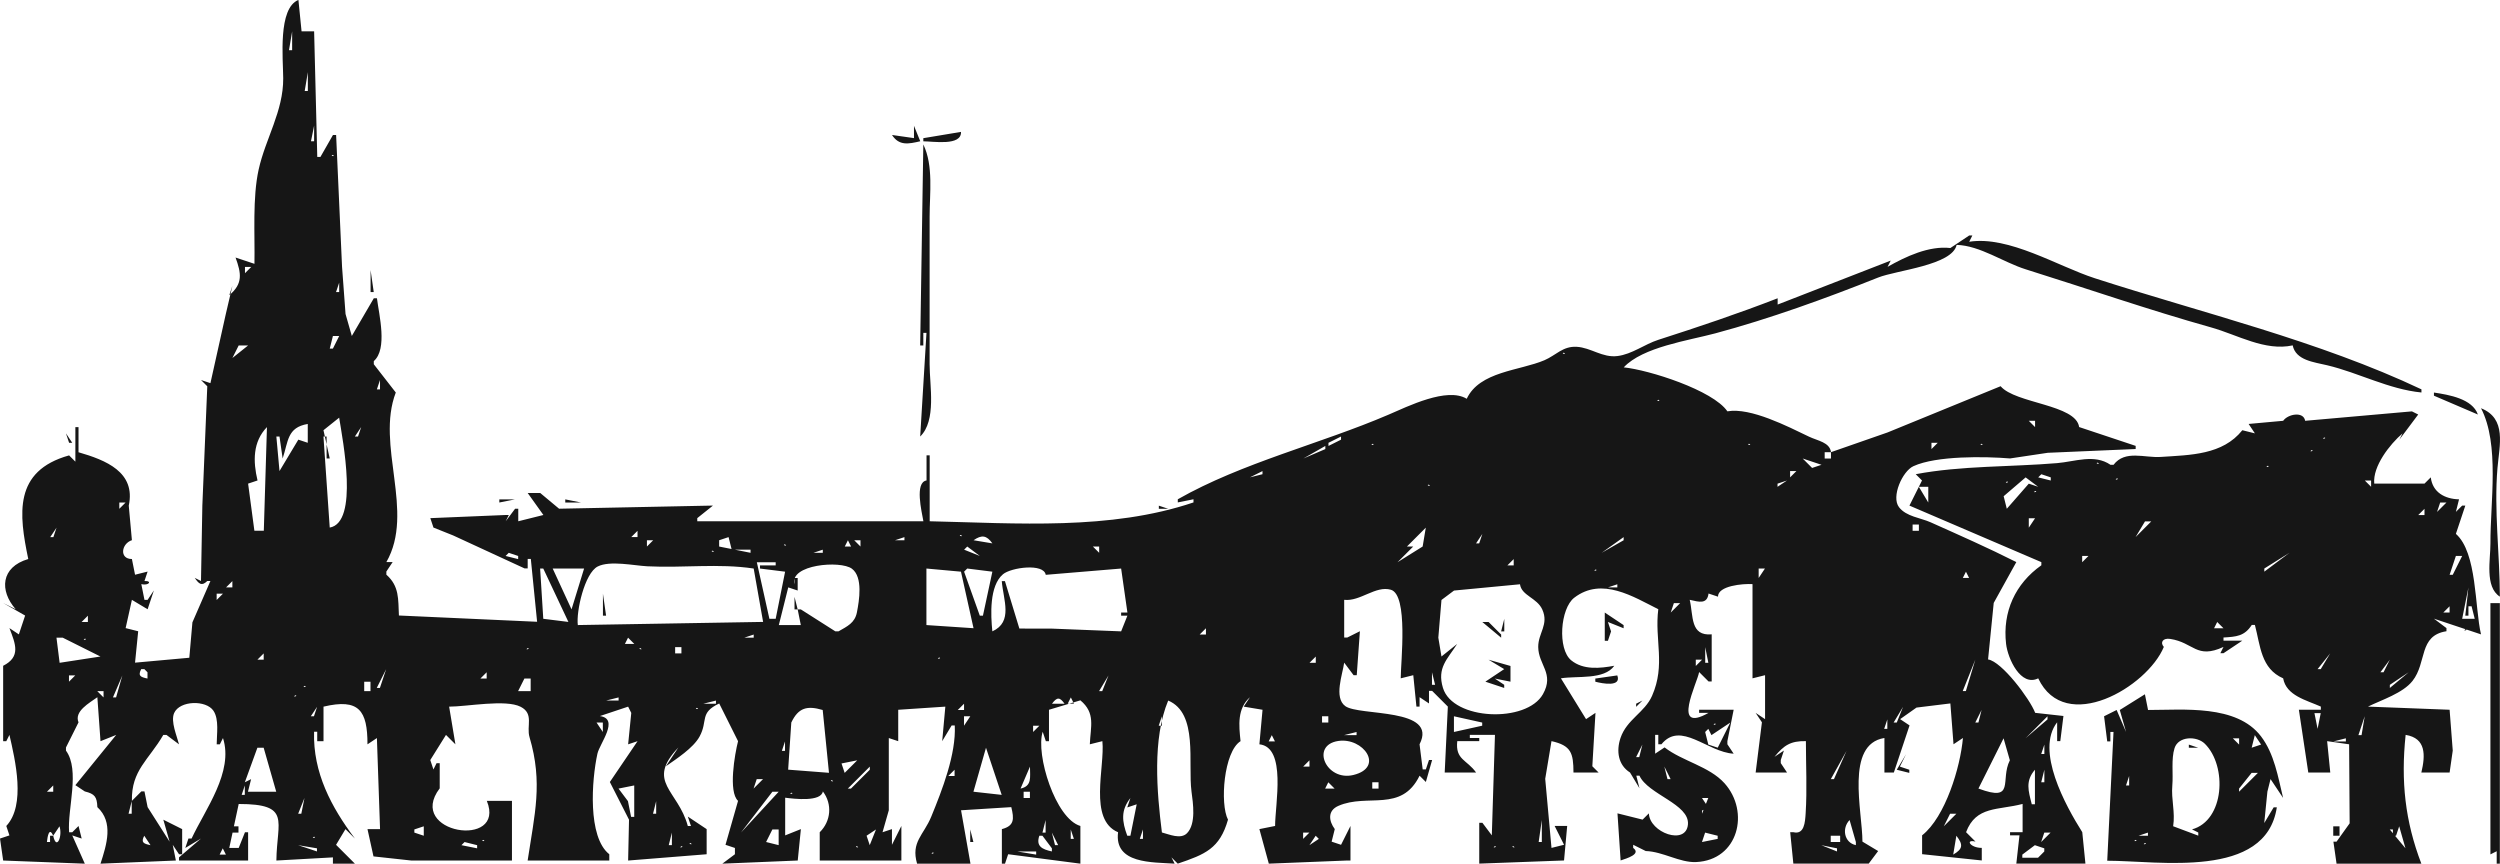 <?xml version="1.0" encoding="UTF-8" standalone="no"?>
<!-- Created with Inkscape (http://www.inkscape.org/) -->

<svg
   width="210.618mm"
   height="72.76mm"
   viewBox="0 0 210.618 72.76"
   version="1.1"
   id="svg102"
   inkscape:version="1.1.1 (3bf5ae0d25, 2021-09-20)"
   sodipodi:docname="Kalkhauptstadt.ink.svg"
   xmlns:inkscape="http://www.inkscape.org/namespaces/inkscape"
   xmlns:sodipodi="http://sodipodi.sourceforge.net/DTD/sodipodi-0.dtd"
   xmlns="http://www.w3.org/2000/svg"
   xmlns:svg="http://www.w3.org/2000/svg">
  <sodipodi:namedview
     id="namedview104"
     pagecolor="#505050"
     bordercolor="#ffffff"
     borderopacity="1"
     inkscape:pageshadow="0"
     inkscape:pageopacity="0"
     inkscape:pagecheckerboard="1"
     inkscape:document-units="mm"
     showgrid="false"
     inkscape:zoom="1.0607991"
     inkscape:cx="631.12801"
     inkscape:cy="256.88183"
     inkscape:window-width="1920"
     inkscape:window-height="1027"
     inkscape:window-x="1912"
     inkscape:window-y="-8"
     inkscape:window-maximized="1"
     inkscape:current-layer="layer1" />
  <defs
     id="defs99" />
  <g
     inkscape:label="Ebene 1"
     inkscape:groupmode="layer"
     id="layer1"
     transform="translate(95.08,-49.334)">
    <path
       style="fill:#161616;stroke:none;stroke-width:0.265"
       d="m -73.649,71.559 -1.587,-0.529 c 0.486,1.338 0.636,2.204 -0.529,3.175 l 0.265,-0.794 -0.557,2.381 -1.295,5.821 -0.794,-0.265 0.529,0.529 -0.416,10.054 -0.114,6.35 -0.529,-0.265 c 0.352,0.512 0.585,0.73 1.058,0.265 h 0.265 l -1.517,3.485 -0.261,2.981 -4.572,0.414 0.265,-2.646 -1.058,-0.265 0.529,-2.381 1.323,0.794 0.529,-1.588 -0.529,0.794 h -0.265 l -0.265,-1.323 c 0.639,0.151 0.95,-0.288 0.265,-0.265 l 0.265,-0.794 -1.058,0.265 -0.265,-1.323 c -1.08,0 -0.892,-1.299 0,-1.587 l -0.265,-2.91 c 0.608,-2.836 -1.944,-3.835 -4.233,-4.498 v -2.117 h -0.265 v 2.91 l -0.529,-0.529 c -4.697,1.316 -4.229,4.935 -3.44,8.731 -2.322,0.682 -2.436,2.667 -1.058,4.233 l -1.058,-0.529 1.852,1.058 -0.529,1.587 -0.794,-0.529 c 0.517,1.346 0.976,2.409 -0.529,3.175 v 6.35 h 0.265 l 0.265,-0.529 c 0.487,2.131 1.391,5.906 -0.265,7.673 l 0.265,0.794 -0.794,0.265 0.265,1.852 6.879,0.265 -1.058,-2.381 0.794,0.265 -0.265,-1.058 -0.529,0.529 h -0.265 c -0.156,-1.976 0.941,-5.226 -0.265,-6.879 v -0.265 l 1.058,-2.117 c -0.387,-0.93 0.913,-1.631 1.587,-2.117 l 0.265,3.704 1.323,-0.529 -3.44,4.233 0.794,0.529 c 0.845,0.209 1.023,0.455 1.058,1.323 1.38,1.276 0.791,3.142 0.265,4.763 l 6.35,-0.265 -0.265,-1.323 0.529,0.794 h 0.265 v -2.117 l -1.587,-0.794 0.529,1.852 -1.852,-2.91 -0.265,-1.323 h -0.265 l -0.794,0.794 c -0.056,-2.583 1.431,-3.455 2.646,-5.556 h 0.265 l 1.058,0.794 c -0.177,-0.705 -0.718,-1.926 -0.413,-2.63 0.463,-1.069 2.698,-1.123 3.316,-0.196 0.489,0.733 0.272,1.988 0.272,2.826 h 0.265 l 0.265,-0.529 c 0.916,2.851 -1.496,6.003 -2.646,8.467 h -0.265 l 0.265,-0.794 -0.529,1.587 1.323,-0.794 -1.852,1.587 v 0.265 h 5.821 v -2.381 h -0.265 l -0.529,1.323 h -0.794 l 0.794,-3.704 c 4.457,5.3e-4 3.213,1.401 3.175,4.763 l 4.763,-0.265 v 0.529 h 1.587 0.265 l -1.587,-1.587 0.794,-1.323 0.794,0.794 c -1.987,-2.642 -3.543,-5.558 -3.44,-8.996 h 0.265 v 0.794 h 0.265 0.265 v -2.91 c 3.005,-0.715 3.704,0.335 3.704,3.175 l 0.794,-0.529 0.265,7.673 h -1.058 l 0.505,2.297 3.199,0.349 h 8.467 v -5.027 h -2.117 c 1.656,4.076 -6.856,2.752 -3.969,-1.058 v -2.117 h -0.265 l -0.265,0.529 -0.265,-0.794 1.323,-2.117 0.794,0.794 -0.529,-3.175 c 1.495,2.6e-4 4.773,-0.639 6.031,0.014 1.135,0.589 0.465,1.62 0.742,2.557 1.14,3.86 0.427,6.481 -0.159,10.393 h 6.879 v -0.529 c -1.839,-1.449 -1.486,-6.247 -1.001,-8.467 0.188,-0.86 1.886,-2.943 0.207,-3.175 l 2.381,-0.794 0.265,0.529 -0.265,2.646 0.794,-0.265 -2.334,3.44 1.615,3.175 -0.075,3.44 6.615,-0.529 v -2.117 l -1.587,-1.058 0.265,0.794 h -0.265 c -0.821,-3.036 -3.571,-3.7 -0.794,-6.615 l -1.058,1.587 c 0.891,-0.627 2.305,-1.531 2.839,-2.502 0.734,-1.333 -0.032,-2.004 1.659,-2.79 l 1.587,3.175 c -0.278,1.089 -0.834,4.269 0,5.027 l -1.058,3.704 0.794,0.265 v 0.529 l -1.058,0.794 6.35,-0.265 0.265,-2.646 -1.323,0.529 v -3.175 c 0.802,0.107 3.027,0.359 3.175,-0.529 0.813,1.072 0.685,2.509 -0.265,3.44 v 2.381 h 6.879 v -2.91 l -0.794,1.587 v -1.058 -0.265 l -0.794,0.265 0.529,-1.852 v -6.085 l 0.794,0.265 v -2.646 l 3.969,-0.265 -0.265,2.91 0.794,-1.323 h 0.265 c 0.122,2.414 -1.065,5.447 -1.977,7.672 -0.642,1.567 -1.732,2.143 -1.198,3.97 h 4.498 l -0.794,-4.498 4.233,-0.265 c 0.241,0.989 0.271,1.576 -0.794,1.852 v 2.91 h 0.265 l 0.265,-0.794 6.085,0.794 v -3.175 c -2.105,-0.612 -3.786,-6.031 -3.175,-7.938 l 0.265,0.794 h 0.265 v -2.646 l 2.646,-0.794 c 1.29,1.076 0.859,2.192 0.794,3.704 l 1.058,-0.265 c 0.23,2.182 -1.2,6.616 1.323,7.673 -0.343,2.68 2.899,2.518 4.763,2.646 l -0.265,-0.529 0.529,0.529 c 2.305,-0.783 3.538,-1.263 4.233,-3.704 -0.692,-1.34 -0.353,-5.728 1.058,-6.615 -0.146,-1.36 -0.285,-2.742 0.794,-3.704 l -0.529,0.794 1.587,0.265 -0.265,2.91 c 2.305,0.243 1.323,5.06 1.323,6.879 l -1.323,0.265 0.794,2.91 6.615,-0.265 h 0.265 v -2.91 l -0.794,1.587 -0.794,-0.265 0.265,-1.058 c -0.493,-0.664 -0.639,-1.545 0.304,-1.957 2.463,-1.077 5.308,0.593 6.84,-2.541 l 0.529,0.529 0.529,-1.852 h -0.265 l -0.265,0.794 h -0.265 l -0.265,-2.117 c 1.6,-3.11 -5.081,-2.357 -6.256,-3.216 -0.984,-0.719 -0.224,-2.678 -0.094,-3.663 l 0.794,1.058 h 0.265 l 0.265,-3.704 -1.058,0.529 h -0.265 v -3.175 c 1.348,0.158 2.648,-1.22 3.93,-0.85 1.487,0.429 0.833,6.112 0.833,7.464 l 1.058,-0.265 0.265,2.646 h 0.265 v -0.794 l 0.794,0.529 v -1.058 h 0.265 l 1.323,1.323 -0.265,5.556 h 2.646 c -0.776,-1.095 -1.764,-1.064 -1.587,-2.646 h 1.852 v -0.265 h -0.794 v -0.265 h 2.117 l -0.265,8.467 -0.794,-1.058 h -0.265 v 3.44 l 7.144,-0.265 0.265,-2.91 h -1.058 l 0.794,1.587 -1.058,0.265 -0.529,-5.821 0.529,-3.175 c 1.662,0.372 1.846,1.006 1.852,2.646 h 2.117 l -0.529,-0.529 0.265,-4.498 -0.794,0.529 -2.117,-3.44 c 1.38,-0.223 3.644,0.151 4.498,-1.058 -1.194,0.219 -2.607,0.377 -3.63,-0.457 -1.171,-0.955 -0.924,-4.369 0.253,-5.273 2.337,-1.794 4.995,-0.07 7.082,0.967 -0.326,2.586 0.631,4.669 -0.524,7.295 -0.618,1.406 -2.129,1.987 -2.659,3.553 -0.374,1.108 -0.196,2.281 0.802,2.91 l 0.794,1.323 -0.265,-1.058 h 0.265 c 0.714,1.584 4.232,2.393 4.085,4.106 -0.156,1.814 -3.239,0.686 -3.291,-0.931 l -0.529,0.529 -2.117,-0.529 0.265,3.969 c 0.525,-0.179 1.758,-0.532 1.058,-1.058 v -0.265 l 1.058,0.529 c 1.436,0.043 2.873,0.988 4.233,0.929 3.584,-0.157 4.556,-4.243 2.404,-6.639 -1.285,-1.431 -3.555,-1.858 -5.05,-3.021 l -0.794,0.529 v -1.587 h 0.265 v 0.794 h 0.265 c 1.625,-2 3.869,0.67 6.085,0.794 l -0.529,-0.794 v -0.265 l 0.529,-2.646 h -2.91 v 0.265 h 0.794 c -3.175,1.799 -0.942,-2.522 -0.794,-3.44 l 0.794,0.794 h 0.265 v -3.969 c -1.831,0.158 -1.532,-1.558 -1.852,-2.91 0.793,0.188 1.472,0.388 1.587,-0.529 l 0.794,0.265 c 0,-0.922 2.084,-1.106 2.91,-1.058 v 7.938 l 1.058,-0.265 v 3.704 l -0.794,-0.529 0.529,0.794 -0.529,4.233 h 2.646 l -0.529,-0.794 v -0.265 l 0.265,-0.794 -0.794,0.529 c 0.791,-0.981 1.372,-1.346 2.646,-1.323 0,2.018 0.107,4.07 -0.021,6.084 -0.048,0.754 -0.112,1.816 -1.037,1.589 h -0.265 l 0.265,2.646 h 6.35 l 0.794,-1.058 -1.323,-0.794 c 0,-2.562 -1.472,-8.201 1.852,-8.731 v 2.91 h 0.794 l 1.323,-3.969 -0.794,-0.529 1.379,-0.973 2.854,-0.35 0.265,3.44 0.794,-0.529 c -0.214,2.452 -1.476,6.651 -3.44,8.202 v 1.587 l 5.027,0.529 v -1.058 c -0.989,0 -1.419,-0.752 -0.529,-0.529 l -0.794,-0.794 c 0.836,-2.226 2.695,-1.834 4.763,-2.381 v 2.381 h -1.058 v 0.265 h 0.794 l -0.265,2.381 h 5.821 l -0.265,-2.646 c -1.425,-2.263 -3.966,-6.882 -2.117,-9.26 v 1.587 h 0.265 l 0.265,-2.117 -2.381,-0.265 c -0.444,-1.172 -2.823,-4.336 -3.969,-4.498 l 0.477,-4.763 1.904,-3.44 c -2.36,-1.194 -4.81,-2.272 -7.219,-3.351 -0.855,-0.383 -2.051,-0.478 -2.664,-1.273 -0.677,-0.878 0.289,-3.032 1.211,-3.455 1.934,-0.889 6.032,-0.827 8.143,-0.652 l 3.175,-0.476 7.408,-0.318 v -0.265 l -4.763,-1.587 c -0.259,-1.906 -5.378,-1.975 -6.615,-3.44 l -9.525,3.895 -4.763,1.661 c -0.115,-0.838 -1.109,-0.949 -1.852,-1.305 -1.789,-0.857 -4.919,-2.478 -6.879,-2.135 -1.213,-1.779 -6.616,-3.492 -8.731,-3.704 1.595,-1.713 5.444,-2.257 7.718,-2.867 4.558,-1.223 9.336,-2.951 13.713,-4.7 1.552,-0.62 6.25,-1.03 6.615,-2.752 1.985,0.065 3.934,1.468 5.821,2.059 5.2,1.627 10.372,3.423 15.61,4.892 2.224,0.623 4.539,2.025 6.879,1.516 0.263,1.263 1.785,1.407 2.91,1.676 2.669,0.636 5.164,2.017 7.938,2.293 v -0.265 c -8.619,-4.079 -18.465,-6.434 -27.517,-9.36 -3.128,-1.011 -7.24,-3.598 -10.583,-3.075 l 0.265,-0.529 h -0.265 l -1.587,1.058 c -1.795,-0.207 -3.76,0.713 -5.292,1.587 l 0.265,-0.529 -9.525,3.704 v -0.529 c -3.351,1.3 -6.637,2.402 -10.054,3.501 -1.165,0.375 -2.212,1.213 -3.44,1.366 -1.279,0.158 -2.223,-0.711 -3.44,-0.779 -1.166,-0.065 -1.751,0.72 -2.714,1.131 -2.093,0.891 -5.466,0.935 -6.546,3.249 -1.655,-1.01 -4.96,0.639 -6.615,1.349 -5.728,2.457 -12.298,4.028 -17.727,7.117 v 0.265 l 1.323,-0.265 v 0.265 c -7.019,2.37 -14.895,1.751 -22.225,1.587 v -5.556 h -0.265 v 2.117 c -1.014,0.169 -0.41,2.606 -0.265,3.44 h -19.05 v -0.265 l 1.323,-1.058 -12.965,0.265 -1.587,-1.323 h -1.058 l 1.323,1.852 -2.117,0.529 v -1.058 h -0.265 l -0.794,1.058 0.265,-0.529 h -0.265 l -6.35,0.265 0.265,0.794 2.646,1.058 -1.852,-0.794 6.879,3.175 h 0.265 v -0.794 h 0.265 l 0.529,5.292 -11.642,-0.529 c -0.067,-1.383 0.044,-2.466 -1.058,-3.44 v -0.265 l 0.529,-0.794 h -0.529 c 2.427,-4.235 -0.909,-9.844 0.794,-14.287 l -1.852,-2.381 v -0.265 c 1.174,-1.026 0.442,-3.891 0.265,-5.292 h -0.265 l -1.852,3.175 -0.529,-1.852 -0.294,-3.969 -0.5,-11.112 h -0.265 l -1.058,1.852 h -0.265 l -0.265,-10.583 h -1.058 l -0.265,-2.646 c -1.737,0.698 -1.291,4.927 -1.281,6.604 0.016,2.768 -1.488,5.061 -2.069,7.683 -0.527,2.381 -0.31,5.467 -0.354,7.938 m 3.175,-19.579 v 1.587 h -0.265 l 0.265,-1.587 m -0.088,2.822 -0.088,0.176 0.088,-0.176 m 1.411,0.617 v 1.587 h -0.265 l 0.265,-1.587 m 0.529,4.498 v 1.323 h -0.265 l 0.265,-1.323 m 47.537,0.088 0.176,0.088 -0.176,-0.088 m 2.999,-0.088 v 1.058 l -1.852,-0.265 c 0.601,0.926 1.383,0.764 2.381,0.529 L -18.086,59.917 m -1.852,0.265 0.265,0.265 -0.265,-0.265 m 2.646,0 0.265,0.265 -0.265,-0.265 m 3.704,0.529 0.794,-0.265 -0.794,0.265 m -7.408,-0.265 0.265,0.265 -0.265,-0.265 m 6.879,0 -3.175,0.529 v 0.265 c 0.848,0 3.223,0.413 3.175,-0.794 m -3.175,1.058 -0.265,16.933 h 0.265 v -1.058 h 0.265 l -0.529,8.731 c 1.385,-1.357 0.794,-4.261 0.794,-6.085 v -12.435 c 0,-1.95 0.336,-4.285 -0.529,-6.085 m -52.917,0.265 -1.323,1.323 1.323,-1.323 m 3.175,0.617 0.088,0.088 c -0.13,0.043 -0.293,-0.088 -0.088,-0.088 m -0.794,0.706 -1.587,1.587 1.587,-1.587 m -1.058,3.175 -0.265,0.265 0.265,-0.265 m 1.587,0.529 -0.529,0.794 0.529,-0.794 m 1.058,1.323 -0.265,0.265 0.265,-0.265 m 135.996,1.587 -0.265,0.265 0.265,-0.265 m -1.058,0.529 -0.265,0.265 0.265,-0.265 m -142.61,1.587 -0.529,0.529 v -0.529 h 0.529 m 137.848,0 -0.265,0.265 0.265,-0.265 m -127.794,0.265 v 1.852 h 0.265 l -0.265,-1.852 m -2.646,1.058 v 0.794 h -0.265 l 0.265,-0.794 m -5.909,3.087 -0.088,0.176 0.088,-0.176 m 5.909,1.411 -0.529,1.058 h -0.265 l 0.265,-1.058 h 0.529 m -8.467,0.794 h 0.794 l -1.323,1.058 0.529,-1.058 m 11.377,0.265 -0.794,0.529 0.794,-0.529 m 100.277,0.353 0.088,0.088 c -0.13,0.043 -0.293,-0.088 -0.088,-0.088 m 0.794,0.176 -0.265,0.265 0.265,-0.265 m -5.027,1.587 -0.265,0.265 0.265,-0.265 m -100.542,0.265 -0.794,0.794 0.794,-0.794 m 104.422,0.176 -0.088,0.176 0.088,-0.176 m -99.395,0.088 v 0.794 h -0.265 l 0.265,-0.794 m 97.367,0.794 -0.265,0.265 0.265,-0.265 m 3.704,0 -0.265,0.265 0.265,-0.265 m 5.204,0.176 -0.088,0.176 0.088,-0.176 m 66.763,0.088 v 0.265 l 3.704,1.587 c -0.465,-1.327 -2.425,-1.661 -3.704,-1.852 m -82.815,0.529 -0.265,0.265 0.265,-0.265 m 17.462,0.088 c 0.205,0 0.042,0.132 -0.088,0.088 l 0.088,-0.088 m -112.713,0.176 -0.529,1.058 0.529,-1.058 m 2.646,0.265 -0.265,0.265 0.265,-0.265 m 2.293,0.176 -0.088,0.176 0.088,-0.176 m 106.98,0.088 -0.265,0.265 0.265,-0.265 m 1.587,0 -0.265,0.265 0.265,-0.265 m 62.971,0 0.265,0.265 -0.265,-0.265 m 5.556,0 c 1.582,3.046 0.777,7.953 0.793,11.377 0.007,1.382 -0.495,3.662 0.794,4.498 -0.007,-3.562 -0.503,-7.308 -0.201,-10.838 0.166,-1.936 0.793,-4.166 -1.386,-5.037 m -180.005,0.441 -0.088,0.176 0.088,-0.176 m 97.19,-0.176 -0.265,0.265 0.265,-0.265 m 14.817,0 -0.529,0.529 0.529,-0.529 m 53.181,0.794 c -0.134,-0.818 -1.45,-0.576 -1.852,0 l -2.91,0.265 0.529,0.794 -1.058,-0.265 c -1.67,2.084 -4.356,2.082 -6.879,2.25 -1.362,0.091 -3.004,-0.607 -3.969,0.66 h -0.265 c -1.358,-0.928 -2.978,-0.265 -4.498,-0.138 -3.913,0.328 -8.057,0.205 -11.906,0.932 l 0.529,0.529 -1.058,2.117 11.113,4.763 v 0.265 c -2.193,1.546 -3.283,3.915 -2.972,6.619 0.144,1.252 1.24,3.64 2.707,2.906 2.279,4.805 9.191,0.727 10.583,-2.646 -0.337,-0.383 -0.076,-0.77 0.537,-0.676 2.001,0.309 2.197,1.727 4.49,0.676 l -0.265,0.529 h 0.265 l 1.587,-1.058 h -1.587 v -0.265 c 1.078,-0.066 1.768,-0.106 2.381,-1.058 h 0.265 c 0.465,1.765 0.504,3.677 2.381,4.498 0.263,1.458 1.935,1.828 3.175,2.381 v 0.265 h -1.852 l 0.794,5.292 h 1.852 l -0.265,-2.646 1.852,0.265 0.044,6.659 -1.103,1.543 h -0.265 l 0.265,1.852 h 7.144 c -1.37,-3.574 -1.735,-6.949 -1.323,-10.848 1.739,0.284 1.667,1.725 1.323,3.175 h 2.381 l 0.265,-1.852 -0.265,-3.44 -6.879,-0.265 c 1.16,-0.567 2.938,-1.131 3.75,-2.158 1.238,-1.566 0.498,-3.824 2.864,-4.192 v -0.265 l -1.058,-0.794 3.969,1.323 c -0.535,-2.245 -0.319,-6.885 -2.117,-8.467 l 0.794,-2.381 h -0.265 l -0.529,0.529 0.265,-1.058 c -1.198,-0.026 -2.231,-0.588 -2.381,-1.852 l -0.529,0.529 h -4.233 c -0.14,-1.458 1.3,-3.298 2.381,-4.233 l -0.265,0.529 1.587,-2.117 -0.529,-0.265 -8.996,0.794 m -74.348,-0.529 -0.265,0.265 0.265,-0.265 m -91.281,0.265 c 0.3,1.901 1.67,8.833 -0.794,9.26 l -0.529,-7.673 h 0.265 v 1.852 h 0.265 l -0.529,-2.381 1.323,-1.058 m 142.875,0.265 v 0.529 l -0.529,-0.529 h 0.529 m -145.521,0.265 v 1.587 l -0.794,-0.265 -1.587,2.646 -0.265,-2.91 h 0.265 l 0.265,1.852 c 0.482,-1.438 0.365,-2.615 2.117,-2.91 m 91.017,0 -0.794,0.794 0.794,-0.794 m 73.29,0 -0.265,0.265 0.265,-0.265 m -167.746,0.265 -0.265,8.731 h -0.794 l -0.529,-3.969 0.794,-0.265 c -0.382,-1.606 -0.41,-3.252 0.794,-4.498 m 7.938,0 -0.265,0.794 h -0.265 l 0.529,-0.794 m 115.623,0 -0.265,0.265 0.265,-0.265 m -14.023,0.265 -0.265,0.265 0.265,-0.265 m -126.471,0.265 0.265,0.794 h 0.265 l -0.529,-0.794 m 25.4,0.265 -0.529,0.529 0.529,-0.529 m 82.021,0 v 0.265 l -1.058,0.529 v -0.265 l 1.058,-0.529 m 82.815,0.088 c 0.205,0 0.042,0.132 -0.088,0.088 l 0.088,-0.088 m -176.742,0.176 -0.265,0.265 0.265,-0.265 m 174.096,0 -1.852,1.852 1.852,-1.852 m -77.523,0.353 c 0.205,0 0.042,0.132 -0.088,0.088 l 0.088,-0.088 m 5.821,-0.088 -0.529,0.794 0.529,-0.794 m 25.929,0.088 0.088,0.088 c -0.13,0.043 -0.293,-0.088 -0.088,-0.088 m 15.875,-0.088 -0.529,0.529 v -0.529 h 0.529 m 3.704,0.088 0.088,0.088 c -0.13,0.043 -0.293,-0.088 -0.088,-0.088 m -55.298,0.176 v 0.265 l -1.852,0.794 1.852,-1.058 m 83.079,0.353 c 0.205,0 0.042,0.132 -0.088,0.088 l 0.088,-0.088 m -74.083,0.176 -0.265,0.265 0.265,-0.265 m 33.602,0 v 0.529 h -0.529 v -0.529 h 0.529 m -122.502,0.265 -0.794,0.794 0.794,-0.794 m 121.708,0.794 -0.794,0.265 -0.794,-0.794 1.587,0.529 m 42.069,-0.794 -0.265,0.265 0.265,-0.265 m 5.027,0 -1.058,1.058 1.058,-1.058 m -192.352,0.794 -0.794,-0.529 0.794,0.529 m 100.277,-0.529 -0.265,0.265 0.265,-0.265 m 44.185,0 0.265,0.265 -0.265,-0.265 m -132.821,0.265 -0.529,0.529 0.529,-0.529 m 156.898,0.088 0.088,0.088 c -0.13,0.043 -0.293,-0.088 -0.088,-0.088 m -29.104,0.176 -0.794,0.794 0.794,-0.794 m 43.392,0.088 c 0.205,0 0.042,0.132 -0.088,0.088 l 0.088,-0.088 m -69.321,0.176 -1.058,1.058 1.058,-1.058 m 56.092,0 -0.265,0.265 0.265,-0.265 m -169.069,0.265 0.265,0.529 -0.265,-0.529 m 97.631,0 v 0.265 l -1.058,0.265 1.058,-0.529 m 44.979,0 -0.529,0.529 v -0.529 h 0.529 m 1.323,0 -0.265,0.265 0.265,-0.265 m 18.697,0.176 -0.088,0.176 0.088,-0.176 m 13.582,-0.176 -0.265,0.265 0.265,-0.265 m -67.998,0.265 -0.265,0.265 0.265,-0.265 m 55.033,0 0.794,0.265 v 0.265 l -1.058,-0.265 0.265,-0.265 m 14.023,0 -0.265,0.265 0.265,-0.265 m -175.683,0.265 -0.265,0.265 0.265,-0.265 m 130.44,0 -0.265,0.265 0.265,-0.265 m 30.956,0.794 -0.794,-0.265 -1.852,2.117 -0.265,-1.058 1.852,-1.587 1.058,0.794 m 3.704,-0.794 -0.265,0.265 0.265,-0.265 m 2.91,0.088 c 0.205,0 0.042,0.132 -0.088,0.088 l 0.088,-0.088 m 26.723,-0.088 0.265,0.265 -0.265,-0.265 m -54.504,0.265 -0.794,0.529 v -0.265 l 0.794,-0.265 m 18.521,0.088 c 0.205,0 0.042,0.132 -0.088,0.088 l 0.088,-0.088 m 20.902,-0.088 -0.265,0.265 0.265,-0.265 m 9.79,0 v 0.529 l -0.529,-0.529 h 0.529 m -191.823,0.265 -1.058,1.058 1.058,-1.058 m 18.256,0 -0.529,0.794 0.529,-0.794 m 94.192,0.088 0.088,0.088 c -0.13,0.043 -0.293,-0.088 -0.088,-0.088 m 35.719,-0.088 -1.323,1.587 1.323,-1.587 m 32.015,0 -1.058,1.058 1.058,-1.058 m -68.351,0.441 -0.088,0.176 0.088,-0.176 m 20.461,-0.176 -1.058,1.058 1.058,-1.058 m 22.225,0 v 0.265 1.058 l -0.794,-1.323 h 0.794 m -153.194,0.265 -0.265,0.265 0.265,-0.265 m 112.977,0 -0.265,0.265 0.265,-0.265 m 47.625,0 0.265,0.265 -0.265,-0.265 m 1.587,0.088 c 0.205,0 0.042,0.132 -0.088,0.088 l 0.088,-0.088 m -162.719,0.441 -1.587,1.587 1.587,-1.587 m 33.338,0.265 v 0.265 l 1.323,-0.265 h -1.323 m 5.556,0 v 0.265 h 1.323 l -1.323,-0.265 m 85.46,0 -0.265,0.265 0.265,-0.265 m 53.975,0 -0.265,0.265 0.265,-0.265 m 16.669,0 -0.529,0.529 0.529,-0.529 m -193.146,0.265 -0.529,0.529 v -0.529 h 0.529 m 49.742,0 0.265,0.265 -0.265,-0.265 m 67.733,0 -0.529,0.529 0.529,-0.529 m 78.052,0 -0.794,0.794 0.265,-0.794 h 0.529 m -181.769,0.265 -0.265,0.265 0.265,-0.265 m 73.29,0 v 0.265 h 0.794 l -0.794,-0.265 m 50.271,0 -0.529,0.529 0.529,-0.529 m -142.61,0.265 -0.529,0.529 0.529,-0.529 m 133.615,0 -2.117,2.117 2.117,-2.117 m 58.473,0 -0.529,0.529 0.529,-0.529 m 6.879,0 v 0.529 h -0.529 l 0.529,-0.529 m -25.4,0.265 -1.323,1.323 1.323,-1.323 m -132.556,0.265 0.265,0.529 -0.265,-0.529 m 69.85,0 -0.265,0.265 0.265,-0.265 m 23.283,0.265 -0.265,0.265 0.265,-0.265 m 10.054,0 -0.265,0.265 0.265,-0.265 m 20.285,0.176 -0.088,0.176 0.088,-0.176 m 1.676,-0.176 -0.529,0.794 v -0.794 h 0.529 m -149.754,0.265 0.265,0.265 -0.265,-0.265 m 159.544,0 -1.323,1.323 0.794,-1.323 h 0.529 m -66.146,0.265 -0.265,0.265 0.265,-0.265 m 33.867,0 -0.265,0.265 0.265,-0.265 m 8.202,0 -0.529,0.529 0.529,-0.529 m 4.498,0 v 0.529 h -0.529 v -0.529 h 0.529 m 10.848,0 -0.265,0.265 0.265,-0.265 m 6.879,0 -0.529,0.529 0.529,-0.529 m -175.948,0.265 -0.265,0.265 0.265,-0.265 m 1.323,0 -0.265,0.794 h -0.265 l 0.529,-0.794 m 46.567,0 -0.265,0.265 0.265,-0.265 m 42.862,0 -0.265,0.265 0.265,-0.265 m 25.929,0 -0.265,1.587 -2.117,1.323 1.323,-1.323 h -0.529 l 1.587,-1.587 m 50.271,0 -0.265,0.265 0.265,-0.265 m -126.471,0.265 -0.265,0.265 0.265,-0.265 m 1.852,0 -0.794,0.529 0.794,-0.529 m 7.938,0 v 0.529 h -0.529 l 0.529,-0.529 m 106.098,0 -0.265,0.265 0.265,-0.265 m -109.008,0.265 -0.794,0.794 0.794,-0.794 m 28.31,0 0.529,0.794 -0.529,-0.794 m 1.852,0.088 0.088,0.088 c -0.13,0.043 -0.293,-0.088 -0.088,-0.088 m 2.646,0.706 -1.587,-0.265 c 0.687,-0.476 1.097,-0.423 1.587,0.265 m 41.275,-0.794 -0.265,0.794 h -0.265 l 0.529,-0.794 m 1.587,0 -0.265,0.265 0.265,-0.265 m 25.4,0 -1.852,1.852 1.852,-1.852 m -90.488,0.265 0.265,1.058 h 1.587 v 0.265 l -2.646,-0.529 v -0.529 l 0.794,-0.265 m 3.44,0 -0.265,0.265 0.265,-0.265 m 5.292,0 -0.265,0.265 0.265,-0.265 m 6.085,0 v 0.265 h -0.794 l 0.794,-0.265 m 60.59,0 v 0.265 l -1.852,1.058 1.852,-1.323 m 69.762,0.176 -0.088,0.176 0.088,-0.176 m -175.331,0.088 -1.323,1.323 1.323,-1.323 m 23.813,0 -0.529,0.529 v -0.529 h 0.529 m 16.404,0 0.265,0.529 h -0.529 l 0.265,-0.529 m 1.058,0 v 0.529 l -0.529,-0.529 h 0.529 m 13.494,0 -0.265,0.265 0.265,-0.265 m 78.052,0 -0.265,0.265 0.265,-0.265 m -104.51,0.265 -0.265,0.265 0.265,-0.265 m 6.615,0.088 0.088,0.088 c -0.13,0.043 -0.293,-0.088 -0.088,-0.088 m 7.144,-0.088 0.265,0.794 -0.265,-0.794 m 11.024,0.176 -0.088,0.176 0.088,-0.176 m 11.465,-0.176 -0.529,0.529 0.529,-0.529 m 23.283,0 0.265,0.265 -0.265,-0.265 m 25.929,0 -1.323,1.323 1.323,-1.323 m 19.579,0 -0.265,0.265 0.265,-0.265 m 14.817,0 -1.587,1.852 1.587,-1.852 m 5.556,0 -0.265,0.265 0.265,-0.265 m -106.627,0.265 -0.265,0.265 0.265,-0.265 m 3.175,0 1.058,0.794 -1.323,-0.529 0.265,-0.265 m 3.616,0.176 -0.088,0.176 0.088,-0.176 m 7.496,-0.176 v 0.529 l -0.529,-0.529 h 0.529 m -32.544,0.353 0.088,0.088 c -0.13,0.043 -0.293,-0.088 -0.088,-0.088 m 9.26,-0.088 v 0.265 h -0.794 l 0.794,-0.265 m 18.785,0 -0.265,0.265 0.265,-0.265 m 84.579,0.176 -0.088,0.176 0.088,-0.176 m -129.822,0.088 0.794,0.265 v 0.265 l -1.058,-0.265 0.265,-0.265 m 31.221,0 -0.265,0.265 0.265,-0.265 m 118.798,0 -2.117,1.587 v -0.265 l 2.117,-1.323 m -16.933,0.265 -0.529,0.529 v -0.529 h 0.529 m 26.458,0 -0.265,0.265 0.265,-0.265 m 5.027,0 -0.794,1.587 h -0.265 l 0.529,-1.587 h 0.529 m -202.23,0.441 -0.088,0.176 0.088,-0.176 m 41.275,0 -0.088,0.176 0.088,-0.176 m 2.469,-0.176 -0.265,0.265 0.265,-0.265 m 32.279,0 0.265,0.529 -0.265,-0.529 m 46.302,0 v 0.529 h -0.529 l 0.529,-0.529 m 67.733,0 -0.265,0.265 0.265,-0.265 m -131.762,0.794 0.794,4.498 -15.61,0.265 c -0.149,-1.129 0.568,-4.373 1.678,-4.935 1.028,-0.52 3.049,-0.073 4.188,-0.015 3.022,0.153 5.97,-0.259 8.951,0.188 m 0,-0.529 -0.265,0.265 0.265,-0.265 m 1.852,0 v 0.265 h -1.323 v 0.265 l 2.117,0.265 -0.794,3.969 h -0.529 l -1.058,-4.763 h 1.587 m 5.292,5.821 h -0.265 l -2.91,-1.852 h -0.265 l 0.265,1.323 h -1.852 l 0.794,-3.175 0.794,0.265 v -1.058 h -0.265 v 0.529 c -0.455,-1.659 3.868,-2.03 4.834,-1.309 0.95,0.709 0.612,2.695 0.422,3.676 -0.173,0.895 -0.82,1.181 -1.552,1.602 m 2.91,-5.556 -0.265,0.265 0.265,-0.265 m 44.185,0 -0.794,0.529 0.794,-0.529 m 0.97,0.176 -0.088,0.176 0.088,-0.176 m 20.108,0 -0.088,0.176 0.088,-0.176 m -93.31,0.088 h 0.265 l 2.117,4.498 -2.117,-0.265 -0.265,-4.233 m 3.704,0 -1.058,3.44 -1.587,-3.44 h 2.646 m 4.145,0.088 0.176,0.088 -0.176,-0.088 m 27.605,0.176 1.058,4.763 -3.969,-0.265 v -4.763 l 2.91,0.265 m 2.646,0 -0.794,3.704 h -0.265 l -1.323,-3.704 0.265,-0.265 2.117,0.265 m 4.498,0.265 6.35,-0.529 0.529,3.704 h -0.529 v 0.265 h 0.529 l -0.529,1.323 -5.811,-0.23 -2.762,-0.006 -1.217,-3.997 h -0.265 c 0.124,1.573 0.976,3.429 -0.794,4.233 -0.143,-1.378 -0.261,-3.84 0.899,-4.814 0.677,-0.568 3.432,-0.948 3.599,0.051 m 46.302,-0.441 c 0.205,0 0.042,0.132 -0.088,0.088 l 0.088,-0.088 m 14.288,-0.088 -0.529,0.794 v -0.794 h 0.529 m 6.35,0 -0.794,0.529 0.794,-0.529 m -123.56,0.265 -0.794,1.058 0.794,-1.058 m 18.521,0 0.794,1.587 -0.794,-1.587 m 42.245,0.088 0.176,0.088 -0.176,-0.088 m 16.228,-0.088 -0.529,0.529 0.529,-0.529 m 57.15,0 0.265,0.529 h -0.529 l 0.265,-0.529 m 11.642,0.265 -0.794,0.794 0.794,-0.794 m -166.688,0.529 -0.265,0.265 0.265,-0.265 m 8.996,0 v 0.529 h -0.529 l 0.529,-0.529 m 114.565,0 -0.265,0.265 0.265,-0.265 m 15.61,0 -0.265,0.265 0.265,-0.265 m -26.723,0.265 -0.265,0.265 0.265,-0.265 m 5.027,0 c 0.124,0.957 1.43,1.142 1.874,2.117 0.582,1.276 -0.347,1.984 -0.338,3.168 0.011,1.513 1.382,2.231 0.397,3.976 -1.381,2.447 -7.59,2.217 -8.423,-0.529 -0.515,-1.697 0.371,-2.415 1.198,-3.704 l -1.323,1.058 -0.265,-1.587 0.265,-3.175 1.058,-0.794 5.556,-0.529 m 8.202,0 v 0.265 h -0.794 l 0.794,-0.265 m 6.615,0 -0.265,0.265 0.265,-0.265 m 1.323,0 -0.265,0.265 0.265,-0.265 m -135.996,0.265 -0.265,0.265 0.265,-0.265 m 159.015,0 -0.265,0.265 0.265,-0.265 m 40.746,0 -0.265,2.381 h 0.265 v -0.794 h 0.265 l 0.265,1.058 h -1.058 l 0.529,-2.646 m -64.294,0.265 -0.529,0.529 0.529,-0.529 m -140.494,0.265 -0.265,0.265 0.265,-0.265 m 15.61,0 -0.529,0.529 v -0.529 h 0.529 m 32.015,0 v 1.852 h 0.265 l -0.265,-1.852 m 16.14,0.265 v 1.058 h 0.265 l -0.265,-1.058 m 104.51,0.265 -1.323,2.117 1.323,-2.117 m 20.373,0 -1.058,1.588 1.058,-1.588 m -50.271,0.265 -0.794,0.794 0.265,-0.794 h 0.529 m 36.248,0 -0.265,0.265 0.265,-0.265 m 32.015,0 v 21.167 l 0.529,-0.265 v 1.058 h 0.265 v -21.96 h -0.794 m -193.675,0.265 0.265,0.265 -0.265,-0.265 m 4.498,0 -0.529,0.794 0.529,-0.794 m 185.737,0 v 0.529 h -0.529 l 0.529,-0.529 m -105.304,0.265 -0.265,0.265 0.265,-0.265 m 19.579,0 -1.058,1.323 1.058,-1.323 m 56.621,0 -0.265,0.265 0.265,-0.265 m 8.731,0 -1.058,1.058 1.058,-1.058 m 1.058,0 -0.265,0.265 0.265,-0.265 m -51.858,0.265 v 2.381 h 0.265 l 0.265,-0.794 -0.265,-0.794 1.323,0.529 v -0.265 l -1.587,-1.058 m 63.235,0 -1.058,1.058 1.058,-1.058 m -191.029,0.265 v 0.529 h -0.529 l 0.529,-0.529 m 128.058,0 -0.265,0.265 0.265,-0.265 m 51.065,0 -1.058,1.058 1.058,-1.058 m -177.888,0.441 -0.088,0.176 0.088,-0.176 m 1.411,-0.176 -0.265,0.265 0.265,-0.265 m 116.681,0 -0.265,1.058 h 0.265 v -1.058 m 62.442,0 -1.058,1.058 1.058,-1.058 m -118.621,0.353 0.176,0.088 -0.176,-0.088 m 54.328,-0.088 1.587,1.323 v -0.265 l -1.058,-1.058 h -0.529 m 62.442,0.529 h -0.794 l 0.265,-0.529 0.529,0.529 m 4.498,-0.529 -0.265,0.265 0.265,-0.265 m -169.598,0.529 -0.265,0.265 0.265,-0.265 m 10.583,0 -0.265,0.265 0.265,-0.265 m 68.792,0 v 0.529 h -0.529 l 0.529,-0.529 m 47.096,0 -0.265,0.265 0.265,-0.265 m 59.002,0.088 c 0.205,0 0.042,0.132 -0.088,0.088 l 0.088,-0.088 m -201.436,0.353 -0.088,0.176 0.088,-0.176 m 14.64,-0.176 -0.265,0.265 0.265,-0.265 m 15.081,0 -0.265,0.265 0.265,-0.265 m 100.365,0.176 0.088,0.176 -0.088,-0.176 m -108.832,0.088 -0.529,0.529 0.529,-0.529 m 35.983,0 v 0.265 h -0.794 l 0.794,-0.265 m 17.462,0 -0.529,0.529 0.529,-0.529 m 76.465,0 -0.794,0.794 0.794,-0.794 m 14.287,0 -0.529,0.529 0.529,-0.529 m 29.104,0 -0.265,0.265 0.265,-0.265 m -195.527,0.265 3.175,1.587 -3.44,0.529 -0.265,-2.117 h 0.529 m 1.852,0.088 c 0.205,0 0.042,0.132 -0.088,0.088 l 0.088,-0.088 m 24.077,-0.088 -1.323,1.323 1.323,-1.323 m 22.225,0.529 h -0.794 l 0.265,-0.529 0.529,0.529 m 16.933,-0.529 -0.265,0.265 0.265,-0.265 m -30.163,0.265 -0.529,0.794 0.529,-0.794 m 10.583,0 -0.265,0.265 0.265,-0.265 m 33.602,0 -0.265,0.265 0.265,-0.265 m 51.594,0 0.265,0.265 -0.265,-0.265 m 35.719,0.265 -0.265,0.265 0.265,-0.265 m 20.902,0 -0.265,0.265 0.265,-0.265 m -148.167,0.353 c 0.205,0 0.042,0.132 -0.088,0.088 l 0.088,-0.088 m 9.525,0 0.088,0.088 c -0.13,0.043 -0.293,-0.088 -0.088,-0.088 m 3.44,-0.088 v 0.529 h -0.529 v -0.529 h 0.529 m 18.256,0 -0.265,0.265 0.265,-0.265 m 1.587,0 -0.794,1.058 0.794,-1.058 m 26.987,0 -0.265,0.265 0.265,-0.265 m 17.462,0 0.265,0.265 -0.265,-0.265 m 21.96,0 0.265,1.323 h -0.265 v -1.323 m -76.729,0.265 -0.265,0.265 0.265,-0.265 m 11.906,0 -0.265,0.265 0.265,-0.265 m 70.908,0 -0.265,0.265 0.265,-0.265 m -127.529,0.265 v 0.529 h -0.529 l 0.529,-0.529 m 31.485,0 -0.265,0.265 0.265,-0.265 m 112.713,0 -0.265,0.265 0.265,-0.265 m 29.898,0 -0.794,1.323 h -0.265 l 1.058,-1.323 m 5.292,0 -0.265,0.265 0.265,-0.265 m -180.71,0.265 -0.265,0.265 0.265,-0.265 m 58.208,0.088 c 0.205,0 0.042,0.132 -0.088,0.088 l 0.088,-0.088 m 31.75,-0.088 v 0.529 h -0.529 l 0.529,-0.529 m 9.437,0.176 -0.088,0.176 0.088,-0.176 m 45.332,-0.176 -0.265,0.265 0.265,-0.265 m 27.252,0 0.265,0.529 -0.265,-0.529 m -122.767,0.265 -0.265,0.265 0.265,-0.265 m 5.292,0 -0.265,0.265 0.265,-0.265 m 50.006,0 1.323,0.794 -1.587,1.058 1.587,0.529 v -0.265 l -0.794,-0.529 1.323,0.265 v -1.323 l -1.852,-0.529 m 17.992,0 -0.529,0.529 v -0.529 h 0.529 m 9.525,0 -0.265,0.265 0.265,-0.265 m 13.494,0 -0.794,2.646 h -0.265 l 1.058,-2.646 m 14.464,0.176 -0.088,0.176 0.088,-0.176 m 20.461,-0.176 -0.529,1.058 h -0.265 l 0.794,-1.058 m -122.855,0.441 -0.088,0.176 0.088,-0.176 m 24.43,-0.176 -0.794,0.529 0.794,-0.529 m 73.025,0 -0.265,0.265 0.265,-0.265 m -34.131,0.265 -1.058,1.852 1.058,-1.852 m 1.852,0 -0.265,0.265 0.265,-0.265 m 36.513,0 -0.529,0.529 0.529,-0.529 m -168.275,0.265 h 0.265 l 0.265,0.265 v 0.529 c -0.596,-0.125 -0.825,-0.228 -0.529,-0.794 m 20.637,0 -0.529,1.587 h -0.265 l 0.794,-1.587 m 6.085,0 -0.265,0.265 0.265,-0.265 m 1.323,0 -0.265,0.265 0.265,-0.265 m 109.802,0 -0.265,0.265 0.265,-0.265 m 25.929,0 -0.794,0.794 0.794,-0.794 m -142.346,0.265 -0.265,0.265 0.265,-0.265 m 7.673,0 v 0.529 h -0.529 l 0.529,-0.529 m 4.233,0 -0.265,0.265 0.265,-0.265 m 56.621,0 -1.323,1.323 1.323,-1.323 m 18.785,0 0.265,1.058 h -0.265 v -1.058 m 38.629,0 -1.323,1.323 1.323,-1.323 m 43.656,0 -1.587,1.323 v -0.265 l 1.587,-1.058 m -196.585,0.265 -0.529,0.529 v -0.529 h 0.529 m 3.969,0 -0.529,1.852 h -0.265 l 0.794,-1.852 m 3.175,0 -1.058,1.323 1.058,-1.323 m 24.606,0 -0.265,0.265 0.265,-0.265 m 24.342,0 -0.529,0.794 0.529,-0.794 m 9.79,0 -1.058,1.058 1.058,-1.058 m 21.167,0 -0.529,1.323 h -0.265 l 0.794,-1.323 m 42.863,0 -1.852,0.265 v 0.265 c 0.596,0.158 2.224,0.471 1.852,-0.529 m -132.027,0.265 -0.265,0.265 0.265,-0.265 m 40.481,0 v 1.058 h -1.058 l 0.529,-1.058 h 0.529 m 28.575,0 -0.794,1.058 0.794,-1.058 m 90.488,0 0.265,0.794 -0.265,-0.794 m 32.279,0 -0.265,0.265 0.265,-0.265 m 3.969,0 -0.529,0.529 0.529,-0.529 m -181.769,0.265 -0.265,0.265 0.265,-0.265 m 11.818,0.176 -0.088,0.176 0.088,-0.176 m 1.146,-0.176 v 0.794 h -0.529 v -0.794 h 0.529 m 26.194,0 -0.265,0.265 0.265,-0.265 m -31.75,0.353 c 0.205,0 0.042,0.132 -0.088,0.088 l 0.088,-0.088 m 150.813,-0.088 -0.265,0.265 0.265,-0.265 m -167.746,0.529 v 0.529 l -0.529,-0.529 h 0.529 m 38.1,0 -0.265,0.265 0.265,-0.265 m 33.602,0 -0.265,0.265 0.265,-0.265 m -55.562,0.353 c 0.205,0 0.042,0.132 -0.088,0.088 l 0.088,-0.088 m 64.823,0.706 h -1.058 c 0.418,-0.568 0.651,-0.574 1.058,0 m 51.858,-0.794 -0.265,0.265 0.265,-0.265 m 39.158,0 -2.117,1.323 0.529,1.852 -0.794,-1.852 -1.058,0.529 0.265,2.117 h 0.265 v -0.794 h 0.265 l -0.529,10.848 c 4.325,0 13.37,1.594 14.287,-4.498 h -0.265 l -0.794,1.323 0.265,-2.646 0.265,-1.058 1.058,1.587 c -0.423,-1.749 -0.736,-3.715 -1.865,-5.192 -2.06,-2.694 -6.536,-2.216 -9.512,-2.216 l -0.265,-1.323 m -128.588,0.265 v 0.265 h -1.058 l 1.058,-0.265 m 8.202,0.265 v 0.265 h -1.058 l 1.058,-0.265 m 8.202,-0.265 -0.794,0.529 0.794,-0.529 m 21.696,0 0.265,0.529 h -0.529 l 0.265,-0.529 m 79.904,0 0.265,0.529 -0.265,-0.529 m -93.927,0.265 -0.265,0.265 0.265,-0.265 m 22.225,0 c 2.55,1.073 1.648,5.255 1.964,7.673 0.127,0.972 0.399,2.697 -0.374,3.496 -0.533,0.552 -1.504,0.101 -2.12,-0.057 -0.429,-3.399 -0.813,-7.89 0.529,-11.113 m 39.952,0 -0.529,0.265 v 0.265 l 0.529,-0.529 m -57.15,0.265 v 0.529 h -0.529 l 0.529,-0.529 m 49.212,0 -0.265,0.265 0.265,-0.265 m -103.717,0.265 -0.265,0.794 h -0.265 l 0.529,-0.794 m 6.615,0 -0.265,0.265 0.265,-0.265 m 25.4,0.088 0.088,0.088 c -0.13,0.043 -0.293,-0.088 -0.088,-0.088 m 10.583,0.176 0.529,5.292 -3.44,-0.265 0.265,-3.969 c 0.6,-1.26 1.336,-1.442 2.646,-1.058 m 61.912,-0.265 -0.265,0.265 0.265,-0.265 m 29.104,0 -0.529,1.323 h -0.265 l 0.794,-1.323 m -102.129,0.265 -0.265,0.265 0.265,-0.265 m 12.7,0 -0.265,0.265 0.265,-0.265 m 16.14,0 -0.529,0.529 0.529,-0.529 m 35.454,0 -0.265,0.265 0.265,-0.265 m 18.433,0.176 -0.088,0.176 0.088,-0.176 m 26.017,-0.176 -0.265,1.058 h -0.265 l 0.529,-1.058 m -139.7,0.265 -0.265,0.265 0.265,-0.265 m 61.119,0 -0.265,0.265 0.265,-0.265 m 82.197,0.176 -0.088,0.176 0.088,-0.176 m 24.959,-0.176 -0.265,1.323 -0.265,-1.323 h 0.529 m 9.79,0 -0.794,1.058 0.794,-1.058 m -193.41,0.265 -0.794,0.794 0.794,-0.794 m 46.831,0 -0.265,0.265 0.265,-0.265 m 23.019,0 -0.529,0.794 v -0.794 h 0.529 m 16.14,0 v 0.794 h -0.265 l 0.265,-0.794 m 14.023,0 v 0.529 h -0.529 v -0.529 h 0.529 m 10.583,0 2.381,0.529 v 0.265 l -2.381,0.529 v -1.323 m 16.669,0 -0.265,0.265 0.265,-0.265 m 33.338,0 v 0.265 l -1.852,1.587 1.852,-1.852 m 26.723,0 -0.265,1.587 h -0.265 l 0.529,-1.587 m -40.217,0.265 v 0.794 h -0.265 l 0.265,-0.794 m 20.637,0 -0.265,0.265 0.265,-0.265 m -128.852,0.265 v 0.794 l -0.529,-0.794 h 0.529 m 7.849,0.176 -0.088,0.176 0.088,-0.176 m 69.144,0.353 -1.058,-0.265 1.058,0.265 m 12.7,-0.529 -0.529,0.794 0.529,-0.794 m 3.969,0.088 c 0.205,0 0.042,0.132 -0.088,0.088 l 0.088,-0.088 m 1.323,-0.088 -1.058,2.117 -0.794,-0.265 -0.265,-1.058 0.265,-0.265 0.265,0.529 1.587,-1.058 m 38.894,0 -0.265,0.265 0.265,-0.265 m 3.616,0.176 -0.088,0.176 0.088,-0.176 m 6.174,-0.176 -0.265,0.265 0.265,-0.265 m -180.446,0.265 -0.794,0.794 0.794,-0.794 m 56.092,0 -0.265,0.265 0.265,-0.265 m 17.463,0 -0.529,0.529 v -0.529 h 0.529 m 0.706,0.176 -0.088,0.176 0.088,-0.176 m 7.761,-0.176 -0.794,1.058 0.794,-1.058 m 42.069,0 -0.529,0.529 0.529,-0.529 m 14.287,0 -0.265,0.265 0.265,-0.265 m 28.751,0.176 -0.088,0.176 0.088,-0.176 m 19.138,-0.176 -0.265,0.265 0.265,-0.265 m -193.587,0.441 0.088,0.176 -0.088,-0.176 m 30.603,-0.176 -0.265,0.265 0.265,-0.265 m 76.994,0.265 v 0.265 h -1.058 l 1.058,-0.265 m 44.185,-0.265 -0.265,0.265 0.265,-0.265 m 38.894,0 -0.265,0.265 0.265,-0.265 m -187.325,0.265 -0.265,0.265 0.265,-0.265 m 47.625,0 -0.265,0.265 0.265,-0.265 m 9.79,0 -0.265,0.529 0.265,-0.529 m 14.993,0.176 -0.088,0.176 0.088,-0.176 m 2.734,-0.176 -0.265,0.265 0.265,-0.265 m 46.567,0.529 -0.794,-0.529 0.794,0.529 m 55.298,-0.529 -0.265,0.265 0.265,-0.265 m -141.64,0.441 -0.088,0.176 0.088,-0.176 m 5.115,-0.176 -0.265,0.265 0.265,-0.265 m 7.673,0 -1.058,1.058 1.058,-1.058 m 26.194,0 -0.265,0.265 0.265,-0.265 m 19.315,0 -0.265,0.265 0.265,-0.265 m 3.44,0 0.265,0.529 h -0.529 l 0.265,-0.529 m 15.346,0 -0.265,0.265 0.265,-0.265 m 67.469,0 0.529,0.794 -0.794,0.265 0.265,-1.058 m 10.054,0 -0.265,0.265 0.265,-0.265 m -145.785,0.265 -0.265,0.265 0.265,-0.265 m 6.703,0.176 0.088,0.176 -0.088,-0.176 m 51.798,0.051 c 2.12,-0.33 3.945,2.213 1.291,2.863 -2.288,0.56 -3.642,-2.497 -1.291,-2.863 m 2.883,-0.227 0.265,0.529 -0.265,-0.529 m 8.202,0 -0.265,0.265 0.265,-0.265 m 44.979,0 0.529,1.852 c -0.845,1.672 0.508,3.56 -2.646,2.381 l 2.117,-4.233 m 15.875,7.673 0.529,0.265 v 0.265 l -2.117,-0.794 c 0.186,-1.185 -0.175,-2.258 -0.07,-3.439 0.086,-0.97 -0.106,-2.217 0.187,-3.14 0.325,-1.019 1.871,-1.045 2.556,-0.368 1.894,1.874 1.662,6.462 -1.086,7.212 m 3.969,-7.673 v 0.529 l -0.529,-0.529 h 0.529 m 1.058,0 0.265,0.265 -0.265,-0.265 m 7.937,0 v 0.265 h -1.058 l 1.058,-0.265 m -131.498,0.265 v 0.794 h -0.265 l 0.265,-0.794 m -29.457,0.441 -0.088,0.176 0.088,-0.176 m 46.919,-0.176 -0.265,0.265 0.265,-0.265 m 34.925,0 -0.265,0.265 0.265,-0.265 m 19.844,0 -0.265,1.058 h -0.265 l 0.529,-1.058 m 28.84,0 -0.529,0.529 0.529,-0.529 m 5.027,0 v 0.794 h -0.265 l 0.265,-0.794 m 12.171,0 v 0.265 h 0.794 l -0.794,-0.265 m -181.857,0.441 -0.088,0.176 0.088,-0.176 m 19.667,-0.176 1.058,3.704 h -2.381 l 0.265,-1.058 -0.529,0.265 1.058,-2.91 h 0.529 m 60.854,0 1.323,3.969 -2.381,-0.265 1.058,-3.704 m 14.199,0.176 -0.088,0.176 0.088,-0.176 m 97.984,-0.176 0.529,1.323 -0.529,-1.323 m -189.706,0.265 -0.265,0.265 0.265,-0.265 m 44.45,0 -0.529,0.794 0.529,-0.794 m 62.177,0 0.265,0.265 -0.265,-0.265 m 43.392,0 -1.058,2.381 h -0.265 l 1.323,-2.381 m 15.081,0 -0.265,0.265 0.265,-0.265 m 16.14,0 -0.265,0.265 0.265,-0.265 m 2.646,0 -0.265,0.265 0.265,-0.265 m -28.84,0.265 -0.794,1.323 1.058,0.265 v -0.265 l -0.794,-0.265 0.529,-1.058 m -155.046,0.265 -0.794,0.529 0.794,-0.529 m 3.704,0 -0.265,0.265 0.265,-0.265 m 65.088,0 -0.265,0.265 0.265,-0.265 m 11.906,0 -0.265,0.265 0.265,-0.265 m 37.571,0 0.265,0.265 -0.265,-0.265 m 25.665,0 -0.265,0.265 0.265,-0.265 m 19.05,0 0.265,0.265 -0.265,-0.265 m 18.521,0 -0.265,0.265 0.265,-0.265 m 0.794,0 -0.265,0.265 0.265,-0.265 m -183.621,0.265 -1.058,1.323 1.058,-1.323 m 44.45,0 -0.265,0.265 0.265,-0.265 m 23.548,0 -1.058,1.058 -0.265,-0.794 1.323,-0.265 m 38.1,0 v 0.529 h -0.529 l 0.529,-0.529 m 23.019,0 -0.265,0.265 0.265,-0.265 m 48.683,0 -1.852,2.117 1.852,-2.117 m 12.965,0 -0.265,0.265 0.265,-0.265 m 3.969,0 -0.265,0.265 0.265,-0.265 m -190.235,0.265 -0.529,0.529 0.529,-0.529 m 56.533,0.176 -0.088,0.176 0.088,-0.176 m 73.554,0 -0.088,0.176 0.088,-0.176 m 11.201,0.353 -0.794,-0.529 0.794,0.529 m -76.729,-0.265 v 0.265 l -1.587,1.587 h -0.265 l 1.852,-1.852 m 13.494,0 c 0,0.89 0.189,1.641 -0.794,1.852 l 0.794,-1.852 m 35.983,0 -0.265,0.265 0.265,-0.265 m 17.462,0 0.529,1.058 h -0.265 l -0.265,-1.058 m 1.587,0 -0.265,0.265 0.265,-0.265 m 27.693,0.176 -0.088,0.176 0.088,-0.176 m -89.076,0.088 v 0.529 h -0.529 l 0.529,-0.529 m 91.017,0 v 2.91 h -0.265 c -0.293,-1.144 -0.553,-1.957 0.265,-2.91 m 0.794,0 v 1.058 h -0.265 l 0.265,-1.058 m -19.403,0.441 -0.088,0.176 0.088,-0.176 m 37.394,-0.176 -1.587,1.587 v -0.265 l 1.058,-1.323 h 0.529 m -10.848,0.265 v 0.794 h -0.265 l 0.265,-0.794 m 11.906,0 -0.265,0.265 0.265,-0.265 m -140.494,0.265 0.265,0.265 -0.265,-0.265 m 13.494,0 -0.794,0.794 0.265,-0.794 h 0.529 m 5.821,0.088 0.088,0.088 c -0.13,0.043 -0.293,-0.088 -0.088,-0.088 m 0.794,-0.088 -0.265,0.265 0.265,-0.265 m 43.833,0.176 -0.088,0.176 0.088,-0.176 m 14.905,-0.176 -0.265,0.265 0.265,-0.265 m -48.419,0.265 -0.265,0.265 0.265,-0.265 m 31.221,0.529 h -0.794 l 0.265,-0.529 0.529,0.529 m 3.704,-0.529 v 0.529 h -0.529 v -0.529 h 0.529 m -113.771,0.265 -0.265,0.265 0.265,-0.265 m 2.117,0 v 0.529 h -0.529 l 0.529,-0.529 m 16.14,0 v 0.794 h -0.265 l 0.265,-0.794 m 4.674,0.176 -0.088,0.176 0.088,-0.176 m 28.134,-0.176 v 2.646 h -0.265 l -0.265,-1.323 -0.794,-1.058 1.323,-0.265 m 34.66,0 -1.323,2.91 1.323,-2.91 m 112.183,0.265 -0.794,1.058 0.794,-1.058 m -151.871,0.265 -1.058,1.323 1.058,-1.323 m 17.198,0 -3.175,3.44 2.646,-3.44 h 0.529 m 1.058,0.088 c 0.205,0 0.042,0.132 -0.088,0.088 l 0.088,-0.088 m 2.381,-0.088 -0.265,0.265 0.265,-0.265 m 17.727,0 v 0.529 h -0.529 v -0.529 h 0.529 m 41.54,0 -0.529,0.529 0.529,-0.529 m -17.462,0.265 -2.91,3.704 2.91,-3.704 m 70.379,0 -1.587,1.852 1.587,-1.852 m -155.575,0.265 -0.265,1.323 h -0.265 l 0.529,-1.323 m 69.585,0 -0.265,0.794 0.794,-0.265 -0.529,2.646 h -0.265 c -0.445,-1.197 -0.559,-2.135 0.265,-3.175 m 48.154,0 h 0.529 l -0.529,1.323 v -0.265 l 0.529,-0.265 -0.529,-0.794 m -132.292,0.265 v 1.058 h -0.265 l 0.265,-1.058 m 44.185,0 v 1.058 h -0.265 l 0.265,-1.058 m 31.485,0 -0.265,0.265 0.265,-0.265 m 79.64,0 -0.265,0.265 0.265,-0.265 m -156.457,0.441 -0.088,0.176 0.088,-0.176 m 16.669,0 -0.088,0.176 0.088,-0.176 m 45.596,-0.176 -0.265,0.265 0.265,-0.265 m 16.669,0.265 -0.265,0.265 0.265,-0.265 m -76.729,0.265 -0.265,0.265 0.265,-0.265 m -6.085,0.265 0.265,0.265 -0.265,-0.265 m 158.75,0 -1.058,1.058 0.529,-1.058 h 0.529 m -116.152,0.265 -0.529,0.794 0.529,-0.794 m -42.598,0.265 0.265,0.265 -0.265,-0.265 m 34.396,0 0.265,0.265 -0.265,-0.265 m 47.625,0 v 1.058 h -0.265 l 0.265,-1.058 m 41.804,0 v 1.852 h -0.265 l 0.265,-1.852 m 7.673,0 -0.265,0.265 0.265,-0.265 m 1.058,0 -0.265,0.265 0.265,-0.265 m 17.198,0 0.529,1.852 v 0.265 c -0.999,-0.212 -1.197,-1.43 -0.529,-2.117 m -128.058,0.265 0.265,1.058 -0.265,-1.058 m 14.552,0 -0.265,0.265 0.265,-0.265 m 12.965,0 -0.265,0.265 0.265,-0.265 m 42.069,0 -0.265,0.265 0.265,-0.265 m 5.556,0 -0.265,0.265 0.265,-0.265 m 77.258,0 -1.058,1.058 1.058,-1.058 m -175.154,0.265 c 0.28,0.81 -0.25,2.094 -0.529,0.794 h -0.265 v 0.529 h -0.265 c 0.052,-0.478 0.192,-1.304 0.529,-0.529 l 0.529,-0.794 m 14.552,0 v 0.529 h 0.529 v -0.529 h -0.529 m 3.44,0 0.529,0.794 -0.529,-0.794 m 12.7,0 v 0.794 l -0.794,-0.265 v -0.265 l 0.794,-0.265 m 21.167,0 -0.265,0.265 0.265,-0.265 m 0.706,0.176 -0.088,0.176 0.088,-0.176 m 0.882,-0.176 -0.265,0.794 0.265,-0.794 m 28.575,0 -0.794,1.323 0.794,-1.323 m 74.877,0 0.265,0.265 -0.265,-0.265 m 34.66,0 v 0.794 h 0.529 v -0.794 h -0.529 m 5.556,0 0.529,1.852 -1.323,-1.587 h 0.265 v 0.529 h 0.265 l 0.265,-0.794 m -154.517,0.265 0.529,0.794 -0.529,-0.794 m 16.933,0 -0.794,0.794 0.794,-0.794 m 1.058,0 v 1.323 l -1.058,-0.265 0.529,-1.058 h 0.529 m 8.202,0 -0.529,1.323 -0.265,-0.794 0.794,-0.529 m 3.175,0 0.265,0.265 -0.265,-0.265 m 4.763,0 v 1.058 h 0.265 l -0.265,-1.058 m 8.467,0 0.265,0.794 h -0.265 v -0.794 m 6.085,0 v 0.794 h -0.265 l 0.265,-0.794 m 61.119,0.794 0.794,-0.794 -0.794,0.794 m 23.548,-0.529 v 0.265 h -0.794 l 0.794,-0.265 m 8.202,-0.265 -0.529,0.529 0.529,-0.529 m -138.465,0.353 0.176,0.088 -0.176,-0.088 m 5.909,-0.088 v 1.058 h -0.265 l 0.265,-1.058 m 10.583,0 -1.058,1.323 1.058,-1.323 m 18.256,0 -0.265,0.265 0.265,-0.265 m 3.175,0 0.529,1.058 h -0.265 l -0.265,-1.058 m 21.696,0 -0.529,0.529 v -0.529 h 0.529 m 27.517,0 -0.265,0.265 0.265,-0.265 m 6.879,0.265 v 0.265 l -1.323,0.265 0.265,-0.794 1.058,0.265 m 28.046,-0.265 -0.794,0.794 0.265,-0.794 h 0.529 m -160.602,0.265 0.529,0.794 c -0.596,-0.125 -0.825,-0.228 -0.529,-0.794 m 14.287,0.088 c 0.205,0 0.042,0.132 -0.088,0.088 l 0.088,-0.088 m 58.473,-0.088 0.265,0.794 -0.265,-0.794 m 2.646,0 h 0.265 l 0.794,1.058 v 0.265 c -0.817,-0.178 -1.36,-0.434 -1.058,-1.323 m 23.283,0 0.265,0.265 -0.794,0.529 0.529,-0.794 m 44.185,0 v 0.529 h -0.794 v -0.529 h 0.794 m 9.79,0 c 0.58,0.743 0.564,1.109 -0.265,1.587 l 0.265,-1.587 m 19.05,0 0.529,0.794 -0.529,-0.794 m 19.579,0 0.265,0.265 -0.265,-0.265 m -162.719,0.353 0.088,0.088 c -0.13,0.043 -0.293,-0.088 -0.088,-0.088 m 1.587,-0.088 -0.529,0.794 0.529,-0.794 m 28.31,0 -0.265,0.265 0.265,-0.265 m 9.79,0 0.265,1.058 -0.265,-1.058 m 14.023,0 0.265,0.529 -0.265,-0.529 m 68.174,0.176 -0.088,0.176 0.088,-0.176 m 4.145,0 0.088,0.176 -0.088,-0.176 m 2.646,0 0.088,0.176 -0.088,-0.176 m 10.495,-0.088 c 0.205,0 0.042,0.132 -0.088,0.088 l 0.088,-0.088 m -173.038,0.176 0.265,0.265 -0.265,-0.265 m 32.279,0 1.058,0.265 v 0.265 l -1.323,-0.265 0.265,-0.265 m 19.05,0.088 0.088,0.088 c -0.13,0.043 -0.293,-0.088 -0.088,-0.088 m 39.158,-0.088 -0.265,0.265 0.265,-0.265 m 4.763,0 -0.265,0.265 0.265,-0.265 m 5.556,0 -0.794,0.794 0.794,-0.794 m 73.025,0.088 c 0.205,0 0.042,0.132 -0.088,0.088 l 0.088,-0.088 m 7.673,-0.088 -0.265,0.265 0.265,-0.265 m -161.66,0.529 v 0.265 l -1.587,-0.529 1.587,0.265 m 19.579,0.265 -0.794,-0.265 0.794,0.265 m 11.112,-0.441 c 0.205,0 0.042,0.132 -0.088,0.088 l 0.088,-0.088 m 14.817,0 0.088,0.088 c -0.13,0.043 -0.293,-0.088 -0.088,-0.088 m 23.813,-0.088 -0.265,0.265 0.265,-0.265 m 2.646,0.529 -0.794,-0.265 0.794,0.265 m 9.79,-0.529 -0.794,0.529 0.794,-0.529 m 3.44,0 -0.265,0.265 0.265,-0.265 m 14.023,0.088 c 0.205,0 0.042,0.132 -0.088,0.088 l 0.088,-0.088 m 1.587,0 0.088,0.088 c -0.13,0.043 -0.293,-0.088 -0.088,-0.088 m 27.252,0.176 v 0.265 l -1.323,-0.529 1.323,0.265 m 8.996,-0.265 -0.529,0.794 0.529,-0.794 m 8.467,0.265 v 0.265 l -0.529,0.529 h -1.323 v -0.265 l 1.058,-0.794 0.794,0.265 m 9.525,-0.265 -0.265,0.265 0.265,-0.265 m 16.933,0 0.265,0.529 -0.265,-0.529 m -180.975,0.265 -0.794,0.529 0.794,-0.529 m 1.058,0 0.265,0.529 h -0.529 l 0.265,-0.529 m 68.527,0.265 v 0.265 l -1.587,-0.265 h 1.587 m 70.379,-0.265 -0.265,0.265 0.265,-0.265 m 21.96,0 -0.265,0.265 0.265,-0.265 m -178.858,0.265 -0.265,0.265 0.265,-0.265 m 77.787,0.088 c 0.205,0 0.042,0.132 -0.088,0.088 l 0.088,-0.088 m -8.202,0.176 -0.265,0.265 0.265,-0.265 m 17.462,0 -0.265,0.265 0.265,-0.265 m 2.91,0 -0.265,0.265 0.265,-0.265 m 8.731,0 -0.265,0.265 0.265,-0.265 m 7.937,0 -0.265,0.265 0.265,-0.265 m 47.36,0 -0.265,0.265 0.265,-0.265 m 0.794,0 -0.265,0.265 0.265,-0.265 m 0.529,0 -0.265,0.265 0.265,-0.265 m -146.579,0.265 -0.265,0.265 0.265,-0.265 m 88.9,0 -0.265,0.265 0.265,-0.265 m 27.252,0 -0.265,0.265 0.265,-0.265 m 12.347,0.088 0.176,0.088 -0.176,-0.088 m 0.617,-0.088 0.265,0.265 -0.265,-0.265 m 45.508,0 -0.265,0.265 0.265,-0.265 m -26.194,0.265 0.265,0.265 z"
       id="path279" />
  </g>
</svg>
